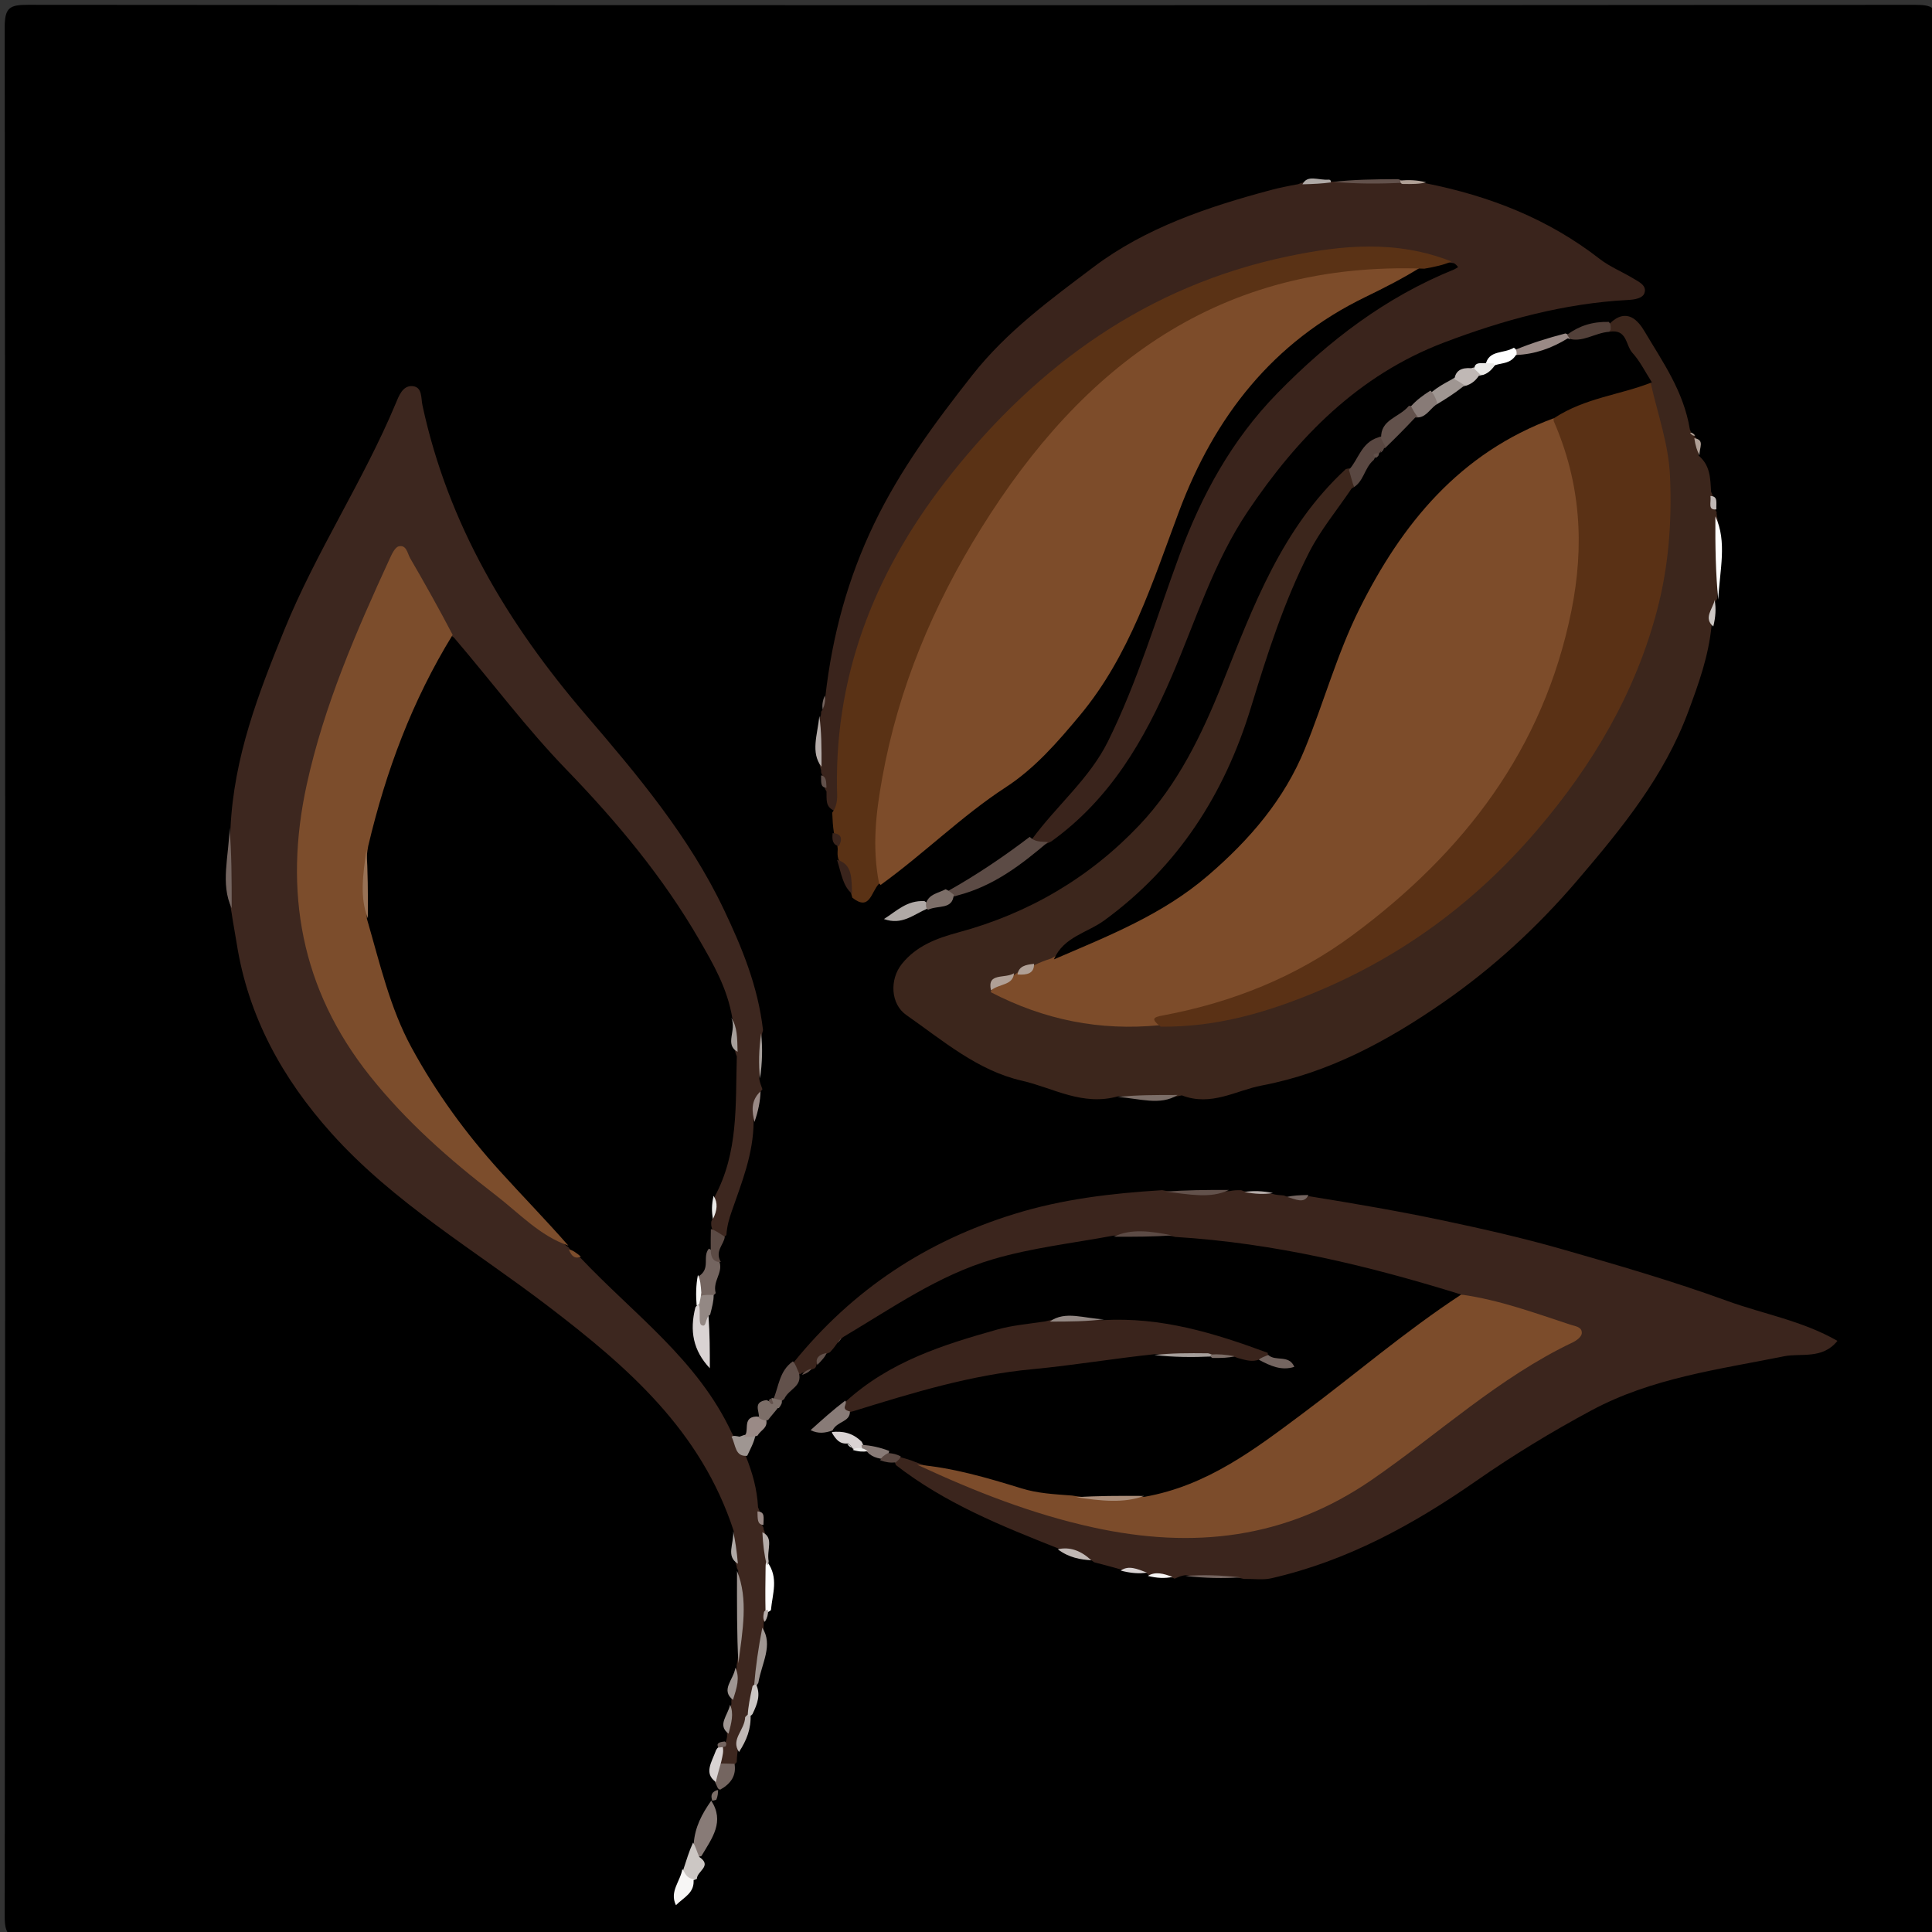 <svg version="1.1" id="Layer_1" xmlns="http://www.w3.org/2000/svg" xmlns:xlink="http://www.w3.org/1999/xlink" x="0px" y="0px"
	 width="100%" viewBox="0 0 367 367" enable-background="new 0 0 367 367" xml:space="preserve">
<rect x="0" y="0" width="367" height="367" fill="#333333" stroke="none"/>
<path fill="#000000" opacity="1" stroke="none" 
	d="
M214,368 
	C144.024,368 74.547,367.973 5.071,368.085 
	C1.804,368.091 0.893,367.644 0.896,364.074 
	C1.021,244.448 1.023,124.822 0.892,5.196 
	C0.888,1.446 1.839,0.911 5.301,0.914 
	C124.76,1.017 244.22,1.016 363.679,0.919 
	C367.088,0.916 368.117,1.371 368.112,5.176 
	C367.975,124.802 367.979,244.428 368.101,364.054 
	C368.105,367.584 367.258,368.098 363.949,368.089 
	C314.133,367.96 264.316,368 214,368 
z"/>
<path fill="#3D271F" opacity="1" stroke="none" 
	d="
M43.777,157.46 
	C44.397,143.806 49.087,131.761 53.987,119.707 
	C60.031,104.838 68.987,91.428 75.171,76.64 
	C75.741,75.278 76.475,73.166 78.39,73.353 
	C80.261,73.536 79.951,75.61 80.252,77.005 
	C85.1,99.52 96.394,118.447 111.302,135.818 
	C121.126,147.265 130.958,158.974 137.53,172.82 
	C140.927,179.978 143.979,187.296 144.944,195.685 
	C143.991,198.8 144.768,201.61 144.22,204.709 
	C144.281,205.583 144.565,206.103 144.832,206.921 
	C143.195,208.729 143.649,210.802 143.159,212.985 
	C143.129,219.261 140.864,224.697 138.983,230.15 
	C138.509,231.524 138.118,232.804 137.981,234.615 
	C136.374,236.059 135.741,235.231 135.268,233.407 
	C135.084,232.859 135.082,232.635 135.113,232.074 
	C135.836,230.432 135.325,229.004 135.738,227.355 
	C140.311,218.88 139.688,209.931 139.966,200.663 
	C138.854,198.203 140.002,195.907 139.123,193.455 
	C138.184,187.751 135.508,183.153 132.909,178.65 
	C125.979,166.646 117.185,156.103 107.531,146.124 
	C100.013,138.353 93.497,129.612 86.244,121.127 
	C81.202,117.547 79.695,111.726 76.024,107.151 
	C73.698,109.657 73.015,112.649 71.837,115.322 
	C64.968,130.907 58.833,146.763 58.208,164.05 
	C57.731,177.268 61.647,189.321 69.338,200.099 
	C74.687,207.595 81.15,214.089 88.212,219.922 
	C94.751,225.323 100.825,231.244 107.724,236.763 
	C108.035,236.946 108.006,236.988 108.028,236.975 
	C108.505,237.731 108.988,238.471 110.211,238.876 
	C120.366,249.642 132.542,258.287 139.009,272.194 
	C139.839,273.788 140.988,274.856 141.677,276.612 
	C142.945,279.813 143.808,282.807 143.999,286.346 
	C144.625,287.562 144.439,288.561 144.796,289.776 
	C145.014,290.061 145.1,290.343 145.04,290.478 
	C145.917,292.306 145.325,294.149 145.533,296.365 
	C146.285,299.457 145.965,302.145 145.803,305.259 
	C145.557,306.273 145.465,306.861 145.204,307.842 
	C144.978,308.227 145.082,308.54 145.061,308.704 
	C145.175,312.25 144.006,315.463 143.65,319.156 
	C143.249,321.19 142.977,322.867 142.529,324.864 
	C142.058,327.66 140.778,329.837 140.124,332.568 
	C140.01,333.379 139.997,333.87 139.942,334.727 
	C139.261,335.617 138.538,335.834 137.361,335.541 
	C136.384,334.772 136.393,334.012 136.521,332.85 
	C136.728,331.972 137.047,331.595 137.756,331.051 
	C138.011,330.571 138.02,330.379 138.113,329.913 
	C137.974,327.84 138.546,326.11 138.836,324.003 
	C139.016,323.666 138.904,323.452 138.925,323.333 
	C138.913,321.231 139.527,319.324 139.828,316.979 
	C140.015,316.601 139.891,316.466 139.914,316.378 
	C141.082,310.451 140.291,304.557 140.219,298.314 
	C139.987,297.938 139.893,297.683 139.956,297.562 
	C139.053,295.436 139.705,293.29 139.38,290.839 
	C133.148,271.682 119.14,259.604 104.095,248.106 
	C90.153,237.451 74.807,228.491 62.94,215.246 
	C53.657,204.886 47.134,193.101 44.956,179.172 
	C44.677,177.388 44.319,175.617 43.997,173.418 
	C42.955,167.985 43.712,162.922 43.777,157.46 
z"/>
<path fill="#3C261C" opacity="1" stroke="none" 
	d="
M325.843,96.867 
	C326.061,97.154 326.158,97.41 326.071,97.516 
	C327.098,102.799 326.266,108.032 326.218,113.675 
	C325.998,114.115 325.99,113.999 326.047,113.995 
	C324.869,115.309 325.938,117.12 325.124,118.873 
	C324.537,124.748 322.666,129.869 320.74,135.075 
	C316.159,147.455 308.124,157.288 299.685,167.169 
	C292.076,176.079 283.656,183.833 274.128,190.434 
	C263.61,197.719 252.423,203.79 239.671,206.204 
	C234.777,207.13 230.121,210.239 224.5,208.076 
	C220.456,209.032 216.67,208.295 212.492,208.225 
	C205.651,210.204 200.027,206.63 194.168,205.302 
	C185.684,203.379 179.098,197.654 172.144,192.798 
	C169.21,190.749 168.914,186.105 171.326,183.097 
	C174.084,179.659 177.976,178.211 182.012,177.126 
	C195.4,173.525 207.013,166.694 216.45,156.724 
	C223.724,149.039 228.288,139.599 232.271,129.652 
	C238.053,115.213 243.492,100.32 255.647,89.108 
	C257.4,88.594 257.682,89.685 258.123,91.004 
	C258.101,93.506 256.816,95.098 255.673,96.702 
	C248.447,106.846 244.206,118.328 240.497,130.072 
	C237.848,138.461 235.253,146.957 230.672,154.491 
	C224.567,164.531 216.558,172.869 206.169,178.717 
	C204.459,179.679 202.662,180.617 201.078,182.393 
	C200.168,183.298 199.358,183.728 198.187,184.186 
	C196.632,184.498 195.316,184.449 194.022,185.536 
	C193.574,185.82 193.387,185.924 192.904,186.153 
	C191.91,186.536 191.03,186.542 191,187.792 
	C200.033,191.943 209.396,193.44 219.416,193.503 
	C232.91,193.358 245.075,189.316 256.533,183.471 
	C277.117,172.971 292.917,157.253 304.209,137.12 
	C313.168,121.147 317.101,104.033 315.01,85.69 
	C314.591,82.02 313.232,78.588 312.438,74.646 
	C310.644,70.529 308.584,66.962 305.735,63.463 
	C305.429,62.685 305.43,62.215 305.771,61.467 
	C309.051,58.3 311.226,60.969 312.387,62.93 
	C315.813,68.718 319.821,74.307 321.002,81.558 
	C321.223,82.186 321.454,82.433 321.884,82.837 
	C322.085,82.992 322.017,82.991 322.029,82.959 
	C322.8,83.94 322.36,85.134 322.673,86.549 
	C324.885,88.437 324.878,90.774 325.04,93.427 
	C325.679,94.635 325.396,95.663 325.843,96.867 
z"/>
<path fill="#7D4C2A" opacity="1" stroke="none" 
	d="
M269.965,50.71 
	C266.597,52.83 263.006,54.658 259.381,56.416 
	C241.776,64.951 230.721,79.127 223.97,97.138 
	C218.911,110.637 214.612,124.517 205.126,135.896 
	C200.908,140.955 196.619,145.921 191.059,149.542 
	C182.698,154.988 175.628,162.069 167.285,168.1 
	C164.06,165.413 164.113,161.634 164.407,158.039 
	C165.871,140.167 171.481,123.533 179.957,107.819 
	C186.389,95.896 193.758,84.635 203.625,75.198 
	C217.455,61.97 233.607,53.102 252.534,49.783 
	C258.207,48.788 264.075,48.022 269.965,50.71 
z"/>
<path fill="#3B251D" opacity="1" stroke="none" 
	d="
M277.945,246.025 
	C260.089,240.463 242.187,236.13 223.277,234.968 
	C219.246,234.03 215.537,234.675 211.496,234.722 
	C203.6,236.186 196.02,237.023 188.603,239.21 
	C178.269,242.258 169.669,248.336 160.335,253.88 
	C159.748,254.256 159.497,254.525 159.123,255.045 
	C158.602,255.779 158.222,256.277 157.636,256.894 
	C156.468,257.334 155.649,257.827 155.129,259.169 
	C154.994,259.699 154.909,259.839 154.636,259.978 
	C153.86,260.234 153.218,260.497 152.271,260.824 
	C152.014,261.056 152.035,261.007 152.038,261.034 
	C150.757,261.109 150.506,260.272 150.731,258.842 
	C162.04,244.875 175.995,235.76 192.733,230.589 
	C201.801,227.788 211.04,226.683 220.766,226.084 
	C225.115,226.964 229.152,226.33 233.529,226.268 
	C234.397,226.086 234.902,226.082 235.785,226.096 
	C237.834,226.906 239.626,226.284 241.647,226.774 
	C242.467,227.003 242.98,227.014 243.871,227.094 
	C245.62,227.805 247.053,227.429 248.704,227.237 
	C257.384,228.64 265.852,230.089 274.251,231.868 
	C281.755,233.457 289.255,235.157 296.626,237.265 
	C307.197,240.289 317.783,243.36 328.105,247.12 
	C334.98,249.624 342.36,250.875 349.034,254.71 
	C346.182,258.282 342.096,256.992 338.91,257.636 
	C326.425,260.157 313.82,261.734 302.294,267.92 
	C294.731,271.98 287.438,276.422 280.432,281.301 
	C268.447,289.647 255.832,296.537 241.483,299.811 
	C239.93,300.166 238.235,299.899 236.261,299.927 
	C232.538,298.947 229.072,299.807 225.296,299.225 
	C224.424,299.277 223.92,299.553 223.134,299.878 
	C221.487,299.082 219.943,299.736 218.209,299.199 
	C217.901,298.993 218.041,298.965 218.059,299.034 
	C216.665,297.895 214.918,298.842 213.034,298.178 
	C211.193,297.624 209.709,297.265 207.862,296.772 
	C205.7,295.174 203.467,294.87 201.041,294.147 
	C190.138,289.82 179.567,285.577 170.188,278.305 
	C169.781,277.413 169.953,276.924 170.888,276.752 
	C172.064,277.11 172.85,277.281 173.813,277.7 
	C185.895,282.014 197.748,286.289 210.114,288.773 
	C228.214,292.409 245.028,289.874 260.477,278.949 
	C272.392,270.523 283.412,260.823 297.028,253.845 
	C290.77,249.737 283.522,250.296 277.945,246.025 
z"/>
<path fill="#3A241C" opacity="1" stroke="none" 
	d="
M270.66,34.779 
	C283.062,37.228 294.123,41.608 303.851,49.167 
	C305.785,50.67 308.145,51.616 310.262,52.898 
	C311.333,53.547 312.912,54.247 312.357,55.721 
	C312.004,56.659 310.546,56.915 309.302,56.979 
	C297.145,57.611 285.5,60.801 274.248,65.086 
	C258.077,71.246 246.504,83.013 237.007,97.171 
	C230.503,106.867 227.132,117.912 222.584,128.463 
	C217.384,140.528 210.943,151.76 199.697,159.84 
	C198.288,160.579 197.142,160.944 196.023,159.425 
	C200.813,152.92 206.959,147.919 210.469,140.832 
	C216.087,129.489 219.661,117.365 224.024,105.535 
	C228.239,94.104 233.962,83.568 242.685,74.651 
	C252.428,64.692 263.182,56.48 276.12,51.226 
	C276.422,51.104 276.692,50.906 276.977,50.744 
	C276.804,50.51 276.632,50.275 276.204,49.998 
	C248.291,45.801 224.041,53.759 202.488,70.886 
	C186.718,83.416 174.293,98.619 166.833,117.516 
	C163.082,127.019 160.868,136.88 160.825,147.172 
	C160.815,149.595 161.244,152.257 158.457,154.01 
	C156.741,153.209 157.06,151.902 157,150.347 
	C156.258,149.265 156.623,148.291 156.186,147.198 
	C155.977,146.938 155.941,146.526 155.98,146.324 
	C154.915,143.008 155.738,139.801 155.787,136.225 
	C156.023,135.807 155.952,135.397 155.986,135.192 
	C156.737,134.289 156.397,133.349 156.788,132.276 
	C158.103,120.668 161.06,109.865 166.024,99.545 
	C170.972,89.259 177.611,80.273 184.657,71.316 
	C191.25,62.933 199.592,56.869 207.767,50.701 
	C217.615,43.271 229.437,39.301 241.371,36.108 
	C242.968,35.681 244.592,35.352 246.6,34.989 
	C248.678,34.038 250.512,34.701 252.713,34.502 
	C257.063,34.502 260.963,34.502 265.313,34.502 
	C267.265,34.519 268.767,34.459 270.66,34.779 
z"/>
<path fill="#7C4D2C" opacity="1" stroke="none" 
	d="
M107.964,236.616 
	C102.542,234.773 98.588,230.425 94.044,226.935 
	C85.346,220.254 77.14,213.006 70.271,204.388 
	C57.139,187.916 53.833,169.27 58.275,149.004 
	C61.569,133.973 67.669,119.952 74.064,106.052 
	C74.462,105.186 75.05,103.94 75.755,103.78 
	C77.23,103.446 77.383,105.121 77.922,106.049 
	C80.654,110.757 83.326,115.5 85.986,120.591 
	C78.288,133.122 73.332,146.387 69.945,160.714 
	C69.115,165.431 69.633,169.789 69.692,174.514 
	C72.184,183.078 74.069,191.45 78.172,198.99 
	C82.815,207.524 88.479,215.312 95.05,222.559 
	C99.262,227.206 103.64,231.685 107.964,236.616 
z"/>
<path fill="#7C4C2B" opacity="1" stroke="none" 
	d="
M277.566,245.914 
	C284.881,246.931 291.583,249.433 298.366,251.649 
	C299.259,251.941 300.603,252.058 300.469,253.321 
	C300.404,253.934 299.489,254.646 298.798,254.975 
	C284.691,261.681 273.288,272.357 260.583,281.108 
	C244.214,292.384 226.596,294.271 207.743,290.167 
	C196.149,287.643 185.198,283.341 174.207,278.227 
	C180.846,278.763 187.477,280.701 194.01,282.719 
	C197.138,283.685 200.127,283.828 203.675,284.096 
	C208.406,284.895 212.722,284.35 217.406,284.334 
	C229.389,282.224 238.491,275.194 247.462,268.504 
	C257.422,261.076 266.862,252.942 277.566,245.914 
z"/>
<path fill="#5A3215" opacity="1" stroke="none" 
	d="
M158.091,154.374 
	C159.256,152.753 159.015,151.197 158.992,149.724 
	C158.626,127.072 166.845,107.456 180.686,90.062 
	C197.313,69.167 218.059,54.279 244.615,48.703 
	C254.874,46.549 265.275,45.54 275.715,49.67 
	C274.281,50.318 272.613,50.682 270.575,51.039 
	C231.743,49.598 205.675,69.359 186.377,100.363 
	C177.287,114.967 170.671,130.664 167.601,147.705 
	C166.425,154.232 165.605,160.781 166.996,167.85 
	C165.455,169.412 165.261,173.178 161.908,170.526 
	C161.162,167.926 160.881,165.518 159.257,163.229 
	C159.055,162.515 159.089,162.069 159.132,161.287 
	C159.004,160.112 159.02,159.237 158.409,158.194 
	C158.197,156.87 158.155,155.819 158.091,154.374 
z"/>
<path fill="#3A241C" opacity="1" stroke="none" 
	d="
M160.622,266.269 
	C169.023,258.603 179.191,255.446 189.448,252.554 
	C192.275,251.756 195.257,251.511 198.565,251.008 
	C202.293,249.973 205.702,250.691 209.49,250.768 
	C220.618,250.149 230.596,253.202 240.803,256.975 
	C241.043,258.105 240.485,258.462 239.308,258.226 
	C237.81,258.812 236.61,258.349 235.107,257.956 
	C233.249,257.161 231.603,257.638 229.59,257.498 
	C226.062,257.463 222.949,257.572 219.463,257.228 
	C211.426,258.067 203.788,259.375 196.095,260.093 
	C184.506,261.175 173.51,264.524 162.123,268.06 
	C159.939,268.675 159.468,268.148 160.622,266.269 
z"/>
<path fill="#5C4B45" opacity="1" stroke="none" 
	d="
M195.606,158.968 
	C196.639,160.002 197.701,159.832 199.063,159.957 
	C194.135,164.137 188.858,168.298 181.85,170.108 
	C180.876,170.461 180.361,170.359 179.955,169.324 
	C185.48,166.226 190.507,162.837 195.606,158.968 
z"/>
<path fill="#887B77" opacity="1" stroke="none" 
	d="
M135.109,342.051 
	C137.674,346.036 135.319,349.098 133.238,352.578 
	C131.034,353.25 131.687,351.673 131.768,350.264 
	C132.018,347.036 133.319,344.6 135.109,342.051 
z"/>
<path fill="#D9D3D3" opacity="1" stroke="none" 
	d="
M134.588,249.987 
	C134.839,253.373 134.839,256.646 134.839,259.918 
	C131.65,256.521 130.98,252.81 132.088,248.371 
	C132.377,247.892 132.581,247.812 133.063,247.899 
	C133.716,248.604 133.857,249.187 133.693,249.831 
	C133.88,249.819 133.182,250.577 133.926,250.096 
	C134.044,250.019 134.214,249.996 134.588,249.987 
z"/>
<path fill="#594741" opacity="1" stroke="none" 
	d="
M257.267,92.575 
	C256.797,91.53 256.654,90.523 256.237,89.251 
	C258.064,87.284 258.566,84.09 261.792,83.095 
	C262.817,82.621 263.175,83.077 263.607,83.838 
	C263.687,84.314 263.686,84.508 263.607,84.98 
	C263.441,85.424 263.351,85.591 263.093,85.981 
	C262.803,86.341 262.681,86.478 262.386,86.822 
	C262.003,87.333 261.826,87.656 261.575,88.276 
	C260.651,90.359 259.738,92.076 257.267,92.575 
z"/>
<path fill="#62514B" opacity="1" stroke="none" 
	d="
M263.499,85.236 
	C262.942,84.6 262.757,84.04 262.358,83.281 
	C262.199,79.642 265.758,79.364 267.627,77.103 
	C268.71,77.064 269.227,77.577 269.655,78.668 
	C269.124,82.387 267.098,84.41 263.499,85.236 
z"/>
<path fill="#746560" opacity="1" stroke="none" 
	d="
M136.706,239.8 
	C137.298,241.89 135.349,243.351 135.953,245.643 
	C135.171,246.513 134.417,246.86 133.164,246.345 
	C132.351,245.035 132.526,243.907 132.762,242.419 
	C135.043,240.931 133.361,238.752 134.653,237.189 
	C135.814,237.716 135.834,238.844 136.706,239.8 
z"/>
<path fill="#9A8A86" opacity="1" stroke="none" 
	d="
M287.8,66.465 
	C290.956,65.163 293.985,64.221 297.375,63.338 
	C297.936,63.552 298.135,63.707 298.382,64.239 
	C296.106,68.581 292.457,68.74 288.242,67.796 
	C287.869,67.295 287.771,67.06 287.8,66.465 
z"/>
<path fill="#62514B" opacity="1" stroke="none" 
	d="
M150.619,258.595 
	C151.15,259.154 151.321,259.865 151.766,260.819 
	C152.424,263.428 149.863,263.802 148.987,265.72 
	C148.319,266.394 147.728,266.49 146.867,265.927 
	C147.966,263.328 148.006,260.445 150.619,258.595 
z"/>
<path fill="#887B77" opacity="1" stroke="none" 
	d="
M160.564,266.058 
	C161.086,266.758 159.523,267.666 161.45,268.116 
	C161.497,270.168 158.999,269.931 158.145,271.726 
	C156.765,272.209 155.472,272.408 153.974,271.672 
	C156.103,269.751 158.157,267.899 160.564,266.058 
z"/>
<path fill="#9F9692" opacity="1" stroke="none" 
	d="
M143.242,320.279 
	C143.553,316.514 144.064,313.008 144.808,309.184 
	C146.906,312.518 144.716,315.852 144.045,319.68 
	C143.725,320.207 143.583,320.373 143.242,320.279 
z"/>
<path fill="#9F9692" opacity="1" stroke="none" 
	d="
M140.003,298.411 
	C142.192,303.786 141.054,309.747 140.261,315.987 
	C139.965,310.488 139.992,304.686 140.003,298.411 
z"/>
<path fill="#AFA9A6" opacity="1" stroke="none" 
	d="
M176.143,172.605 
	C173.477,173.765 171.32,175.803 167.914,174.58 
	C170.419,172.984 172.292,171.008 175.606,171.171 
	C176.29,171.584 176.417,171.965 176.143,172.605 
z"/>
<path fill="#FFFFFF" opacity="1" stroke="none" 
	d="
M145.421,306.232 
	C145.359,303.253 145.388,300.66 145.43,297.636 
	C145.453,296.94 145.463,296.675 145.75,296.697 
	C147.976,299.727 146.721,302.763 146.445,305.865 
	C145.885,306.242 145.699,306.43 145.421,306.232 
z"/>
<path fill="#524039" opacity="1" stroke="none" 
	d="
M298.112,64.226 
	C297.932,63.928 297.709,63.708 297.723,63.553 
	C299.999,61.894 302.472,61.077 305.601,61.148 
	C305.987,61.569 305.977,61.948 305.96,62.614 
	C303.922,65.907 301.368,66.445 298.112,64.226 
z"/>
<path fill="#CCC7C4" opacity="1" stroke="none" 
	d="
M131.649,350.017 
	C132.165,350.779 132.344,351.678 132.825,352.742 
	C135.415,354.468 132.353,355.437 132.386,356.9 
	C130.571,357.832 129.764,357.324 129.758,355.285 
	C130.418,353.302 130.865,351.728 131.649,350.017 
z"/>
<path fill="#746560" opacity="1" stroke="none" 
	d="
M43.602,157.225 
	C44.003,162.044 44.015,167.054 44.012,172.53 
	C41.821,167.899 43.492,162.608 43.602,157.225 
z"/>
<path fill="#9F9692" opacity="1" stroke="none" 
	d="
M271.935,74.496 
	C273.161,73.504 274.273,72.881 275.681,72.127 
	C276.679,71.42 277.383,71.405 278.287,72.329 
	C278.577,75.721 276.529,76.777 273.66,77.413 
	C272.164,76.902 271.797,75.995 271.935,74.496 
z"/>
<path fill="#FFFFFF" opacity="1" stroke="none" 
	d="
M326.393,113.912 
	C325.905,108.934 325.813,103.754 325.852,98.098 
	C328.128,102.891 326.665,108.34 326.393,113.912 
z"/>
<path fill="#746560" opacity="1" stroke="none" 
	d="
M136.544,334.984 
	C137.697,335.004 138.432,335.009 139.534,335.053 
	C139.891,337.218 138.916,338.784 136.802,339.968 
	C136.401,339.853 136.325,339.648 136.117,339.144 
	C135.305,337.526 135.181,336.228 136.544,334.984 
z"/>
<path fill="#F7F6F5" opacity="1" stroke="none" 
	d="
M129.618,355.037 
	C130.163,355.759 130.27,356.701 131.734,356.978 
	C132.021,359.558 129.904,360.404 128.398,361.908 
	C127.13,359.273 129.249,357.397 129.618,355.037 
z"/>
<path fill="#887B77" opacity="1" stroke="none" 
	d="
M271.731,74.189 
	C272.36,74.826 272.671,75.526 273.008,76.513 
	C272.793,78.796 271.66,79.673 269.339,79.244 
	C268.726,78.482 268.449,77.956 268.038,77.162 
	C269.073,76.013 270.243,75.132 271.731,74.189 
z"/>
<path fill="#AA8D79" opacity="1" stroke="none" 
	d="
M217.342,284.164 
	C213.481,285.599 209.105,285.116 204.426,284.41 
	C208.379,284.14 212.637,284.133 217.342,284.164 
z"/>
<path fill="#987256" opacity="1" stroke="none" 
	d="
M69.885,174.44 
	C68.309,170.562 68.935,166.155 69.619,161.428 
	C69.877,165.397 69.903,169.691 69.885,174.44 
z"/>
<path fill="#7C6E68" opacity="1" stroke="none" 
	d="
M176.277,172.82 
	C175.879,172.461 175.861,172.115 175.911,171.518 
	C176.576,169.779 178.153,169.701 179.624,168.922 
	C180.269,169.187 180.57,169.506 181.178,169.956 
	C180.939,172.87 178.247,171.884 176.277,172.82 
z"/>
<path fill="#62514B" opacity="1" stroke="none" 
	d="
M233.439,226.043 
	C229.898,227.779 225.785,226.836 221.414,226.369 
	C225.077,226.063 229.032,226.03 233.439,226.043 
z"/>
<path fill="#62514B" opacity="1" stroke="none" 
	d="
M266.33,34.721 
	C261.958,34.94 257.85,34.936 253.296,34.557 
	C256.937,34.116 261.023,34.049 265.575,34.033 
	C266.225,34.222 266.41,34.36 266.33,34.721 
z"/>
<path fill="#C0B8B5" opacity="1" stroke="none" 
	d="
M140.379,332.808 
	C138.751,330.389 141.453,328.704 141.552,326.186 
	C141.95,325.746 142.139,325.562 142.579,325.683 
	C142.7,328.411 141.821,330.602 140.379,332.808 
z"/>
<path fill="#5C4B45" opacity="1" stroke="none" 
	d="
M136.915,239.723 
	C135.635,239.779 135.003,239.018 135.011,237.398 
	C135.002,236.002 134.997,234.939 135.039,233.48 
	C135.855,233.673 136.624,234.263 137.679,234.933 
	C137.518,236.456 135.746,237.59 136.915,239.723 
z"/>
<path fill="#938884" opacity="1" stroke="none" 
	d="
M132.927,246.172 
	C133.907,245.947 134.571,245.953 135.565,245.997 
	C135.581,247.152 135.267,248.271 134.896,249.745 
	C133.864,250.277 134.323,252.317 133.234,251.701 
	C132.717,251.408 133.006,249.69 132.866,248.272 
	C132.568,247.439 132.504,246.932 132.927,246.172 
z"/>
<path fill="#5C4B45" opacity="1" stroke="none" 
	d="
M211.584,234.924 
	C214.798,233.355 218.548,233.849 222.601,234.664 
	C219.278,234.934 215.655,234.944 211.584,234.924 
z"/>
<path fill="#9F9692" opacity="1" stroke="none" 
	d="
M141.934,276.543 
	C139.612,276.737 139.799,274.588 138.966,272.91 
	C139.374,272.657 139.77,272.78 140.486,272.907 
	C141.538,272.484 142.308,272.281 143.474,272.76 
	C143.19,274.083 142.585,275.152 141.934,276.543 
z"/>
<path fill="#9A8A86" opacity="1" stroke="none" 
	d="
M143.893,272.714 
	C143.048,272.997 142.3,272.981 141.179,272.938 
	C142.646,272.259 140.739,269.209 143.672,269.081 
	C144.518,269.133 144.954,269.255 145.573,269.781 
	C145.825,271.32 144.548,271.594 143.893,272.714 
z"/>
<path fill="#7C6E68" opacity="1" stroke="none" 
	d="
M212.276,208.378 
	C215.789,208.004 219.509,207.995 223.703,208 
	C220.395,210.103 216.39,208.637 212.276,208.378 
z"/>
<path fill="#FFFFFF" opacity="1" stroke="none" 
	d="
M287.563,66.058 
	C287.963,66.276 287.999,66.448 288.086,66.876 
	C288.216,69.382 286.685,69.992 284.457,70.319 
	C283.458,70.198 282.935,69.977 282.191,69.311 
	C282.798,66.417 285.58,67.25 287.563,66.058 
z"/>
<path fill="#D9D3D3" opacity="1" stroke="none" 
	d="
M157.977,272.03 
	C160.042,271.809 161.956,272.144 163.694,273.887 
	C163.947,274.419 164.102,274.592 164.057,275.05 
	C163.4,275.449 162.94,275.471 162.159,275.254 
	C161.843,275.106 161.936,275.097 161.933,275.144 
	C161.795,274.854 161.587,274.572 161.084,274.193 
	C159.551,274.369 158.861,273.501 158.114,272.31 
	C158.059,271.984 157.98,271.99 157.977,272.03 
z"/>
<path fill="#C0B8B5" opacity="1" stroke="none" 
	d="
M200.932,294.294 
	C203.193,293.783 205.312,294.523 207.313,296.393 
	C205.275,296.257 203.043,295.904 200.932,294.294 
z"/>
<path fill="#746560" opacity="1" stroke="none" 
	d="
M239.128,258.293 
	C239.568,257.869 240.136,257.731 240.917,257.389 
	C242.305,258.682 244.855,257.252 245.868,259.647 
	C243.424,260.427 241.343,259.481 239.128,258.293 
z"/>
<path fill="#746560" opacity="1" stroke="none" 
	d="
M225.154,299.365 
	C228.412,299.109 231.897,299.217 235.649,299.63 
	C232.404,299.865 228.892,299.797 225.154,299.365 
z"/>
<path fill="#A69F9B" opacity="1" stroke="none" 
	d="
M219.268,257.406 
	C222.404,257.026 225.719,257.028 229.484,257.07 
	C230.154,257.232 230.374,257.355 230.272,257.677 
	C226.45,257.846 222.948,257.817 219.268,257.406 
z"/>
<path fill="#938884" opacity="1" stroke="none" 
	d="
M209.717,250.602 
	C206.563,251.013 203.22,251.053 199.419,251.048 
	C202.347,248.888 206.007,250.509 209.717,250.602 
z"/>
<path fill="#C0B8B5" opacity="1" stroke="none" 
	d="
M278.39,73.313 
	C277.546,72.764 277.072,72.414 276.288,72.029 
	C276.481,70.466 277.536,69.785 279.483,69.941 
	C280.389,69.63 280.866,69.724 281.39,70.625 
	C281.339,72.675 280.444,73.53 278.39,73.313 
z"/>
<path fill="#3A241C" opacity="1" stroke="none" 
	d="
M159.002,163.329 
	C162.022,164.184 161.7,166.9 161.87,169.788 
	C160.117,168.368 159.813,165.917 159.002,163.329 
z"/>
<path fill="#7C6E68" opacity="1" stroke="none" 
	d="
M145.897,269.75 
	C145.3,269.898 144.806,269.747 144.179,269.37 
	C144.281,268.025 142.945,266.338 145.601,265.956 
	C146.269,266.255 146.599,266.429 147.271,266.56 
	C147.685,266.766 147.812,266.916 147.843,267.346 
	C147.165,268.234 146.583,268.842 145.897,269.75 
z"/>
<path fill="#B6ADAA" opacity="1" stroke="none" 
	d="
M155.645,136.02 
	C156.048,138.934 156.073,142.062 156.058,145.655 
	C153.931,142.965 155.294,139.547 155.645,136.02 
z"/>
<path fill="#CCC7C4" opacity="1" stroke="none" 
	d="
M142.941,325.607 
	C142.652,325.975 142.474,325.962 142.029,325.94 
	C142.115,324.2 142.469,322.47 142.932,320.38 
	C143.042,320.02 143.455,320.013 143.661,320.027 
	C144.495,321.911 143.924,323.593 142.941,325.607 
z"/>
<path fill="#9F9692" opacity="1" stroke="none" 
	d="
M139.687,316.804 
	C140.602,318.659 139.962,320.618 139.24,322.905 
	C136.799,320.994 139.378,319.087 139.687,316.804 
z"/>
<path fill="#A69F9B" opacity="1" stroke="none" 
	d="
M144.376,204.873 
	C144.074,202.211 144.153,199.36 144.585,196.3 
	C144.878,198.956 144.817,201.82 144.376,204.873 
z"/>
<path fill="#D9D3D3" opacity="1" stroke="none" 
	d="
M137.016,334.6 
	C136.629,336.054 136.296,337.11 135.974,338.505 
	C133.667,336.837 135.158,334.834 136.028,332.44 
	C136.325,331.902 136.586,331.755 137.276,331.741 
	C137.494,332.649 137.282,333.424 137.016,334.6 
z"/>
<path fill="#887B77" opacity="1" stroke="none" 
	d="
M163.899,275.268 
	C163.736,275.081 163.598,274.653 163.695,274.449 
	C165.454,274.585 167.116,274.924 168.91,275.617 
	C168.767,276.601 168.259,276.915 167.299,277.095 
	C166.387,276.924 165.784,276.696 165.078,276.153 
	C164.687,275.671 164.383,275.543 163.899,275.268 
z"/>
<path fill="#9A8A86" opacity="1" stroke="none" 
	d="
M143.321,213.121 
	C142.881,211.246 142.511,209.137 144.469,207.315 
	C144.43,209.126 144.044,211.033 143.321,213.121 
z"/>
<path fill="#A69F9B" opacity="1" stroke="none" 
	d="
M138.919,193.359 
	C140.072,195.046 140.044,197.234 140.112,199.801 
	C137.545,198.406 140.002,195.7 138.919,193.359 
z"/>
<path fill="#9F9692" opacity="1" stroke="none" 
	d="
M138.689,323.833 
	C139.424,325.492 138.949,327.248 138.393,329.326 
	C136.197,327.699 138.256,325.879 138.689,323.833 
z"/>
<path fill="#AFA9A6" opacity="1" stroke="none" 
	d="
M139.277,290.863 
	C139.626,292.521 139.97,294.585 140.167,297.045 
	C137.844,295.617 139.43,293.337 139.277,290.863 
z"/>
<path fill="#594741" opacity="1" stroke="none" 
	d="
M167.202,277.398 
	C167.465,276.788 167.941,276.423 168.729,276.015 
	C169.672,276.104 170.303,276.237 171.106,276.654 
	C170.957,277.146 170.636,277.354 170.149,277.797 
	C169.127,277.903 168.27,277.774 167.202,277.398 
z"/>
<path fill="#AFA9A6" opacity="1" stroke="none" 
	d="
M252.455,34.125 
	C252.851,34.183 252.82,34.496 252.808,34.652 
	C251.14,34.881 249.484,34.954 247.413,35.013 
	C248.391,33.095 250.355,34.288 252.455,34.125 
z"/>
<path fill="#EAE9E7" opacity="1" stroke="none" 
	d="
M281.362,71.288 
	C280.789,70.789 280.565,70.494 280.086,70.074 
	C280.048,69.23 280.538,68.929 281.598,68.99 
	C282.41,68.992 282.899,69.006 283.753,69.039 
	C284.261,70.804 283.329,71.487 281.362,71.288 
z"/>
<path fill="#B6ADAA" opacity="1" stroke="none" 
	d="
M146.011,296.557 
	C146.026,296.983 145.823,297.328 145.632,297.267 
	C145.184,295.313 144.926,293.42 144.824,291.07 
	C147.065,292.132 145.612,294.301 146.011,296.557 
z"/>
<path fill="#B6ADAA" opacity="1" stroke="none" 
	d="
M241.809,226.626 
	C240.163,226.908 238.373,226.825 236.373,226.428 
	C237.997,226.163 239.831,226.211 241.809,226.626 
z"/>
<path fill="#CCC7C4" opacity="1" stroke="none" 
	d="
M325.455,119.005 
	C323.536,117.398 325.335,115.724 325.72,113.982 
	C326.003,115.592 325.9,117.194 325.455,119.005 
z"/>
<path fill="#F7F6F5" opacity="1" stroke="none" 
	d="
M133.219,245.547 
	C133.132,246.378 133.022,246.816 132.856,247.59 
	C132.802,247.926 132.487,247.944 132.33,247.958 
	C132.179,246.081 132.184,244.19 132.576,242.173 
	C133.039,243.083 133.118,244.118 133.219,245.547 
z"/>
<path fill="#3A241C" opacity="1" stroke="none" 
	d="
M158.166,158.262 
	C159.601,158.326 160.23,159.097 159.339,160.739 
	C158.166,160.448 158.028,159.571 158.166,158.262 
z"/>
<path fill="#7C6E68" opacity="1" stroke="none" 
	d="
M230.351,257.954 
	C229.951,257.875 229.98,257.491 229.958,257.3 
	C231.381,257.205 232.828,257.301 234.538,257.636 
	C233.451,257.927 232.101,257.98 230.351,257.954 
z"/>
<path fill="#EAE9E7" opacity="1" stroke="none" 
	d="
M135.554,227.157 
	C136.411,228.505 136.238,229.925 135.442,231.535 
	C135.161,230.244 135.176,228.75 135.554,227.157 
z"/>
<path fill="#B0A096" opacity="1" stroke="none" 
	d="
M266.481,34.947 
	C266.066,34.944 265.968,34.517 266.004,34.3 
	C267.619,34.143 269.197,34.201 270.914,34.63 
	C269.667,34.983 268.281,34.966 266.481,34.947 
z"/>
<path fill="#746560" opacity="1" stroke="none" 
	d="
M248.553,227.003 
	C247.734,228.737 246.198,227.823 244.498,227.367 
	C245.554,227.095 246.858,227.027 248.553,227.003 
z"/>
<path fill="#F7F6F5" opacity="1" stroke="none" 
	d="
M218.046,299.358 
	C219.489,298.472 221.038,298.915 222.722,299.553 
	C221.297,299.858 219.744,299.79 218.046,299.358 
z"/>
<path fill="#D9D3D3" opacity="1" stroke="none" 
	d="
M212.887,298.347 
	C214.405,297.281 216.024,298.034 217.876,298.73 
	C216.417,298.973 214.757,298.842 212.887,298.347 
z"/>
<path fill="#B0A096" opacity="1" stroke="none" 
	d="
M322.834,86.488 
	C322.421,85.757 322.039,84.649 321.848,83.235 
	C323.9,83.579 322.775,85.002 322.834,86.488 
z"/>
<path fill="#7C6E68" opacity="1" stroke="none" 
	d="
M136.105,340.083 
	C136.476,340.058 136.438,340.017 136.412,340.004 
	C136.38,340.599 136.375,341.206 136.049,341.895 
	C135.728,341.978 135.434,342.053 135.283,342.053 
	C135.108,341.336 134.911,340.564 136.105,340.083 
z"/>
<path fill="#EAE9E7" opacity="1" stroke="none" 
	d="
M163.42,275.067 
	C164.06,275.158 164.354,275.298 164.796,275.669 
	C164.039,275.807 163.103,275.777 162.005,275.427 
	C162.263,275.089 162.684,275.071 163.42,275.067 
z"/>
<path fill="#C0B8B5" opacity="1" stroke="none" 
	d="
M326.04,96.768 
	C324.356,96.938 325.076,95.532 324.915,94.212 
	C326.375,94.271 325.982,95.41 326.04,96.768 
z"/>
<path fill="#746560" opacity="1" stroke="none" 
	d="
M156.666,132.142 
	C156.846,132.881 156.701,133.742 156.288,134.794 
	C156.127,134.079 156.233,133.171 156.666,132.142 
z"/>
<path fill="#62514B" opacity="1" stroke="none" 
	d="
M155.265,259.277 
	C154.881,258.267 155.282,257.354 157.012,257.017 
	C156.792,257.687 156.154,258.362 155.265,259.277 
z"/>
<path fill="#62514B" opacity="1" stroke="none" 
	d="
M155.966,147.292 
	C156.94,147.453 156.953,148.379 156.996,149.635 
	C155.791,149.582 156.009,148.554 155.966,147.292 
z"/>
<path fill="#9A8A86" opacity="1" stroke="none" 
	d="
M145.016,289.673 
	C143.778,289.596 143.948,288.459 143.886,287.11 
	C145.375,287.167 145.035,288.292 145.016,289.673 
z"/>
<path fill="#7C4D2C" opacity="1" stroke="none" 
	d="
M110.337,238.701 
	C109.393,239.179 108.567,238.78 108.065,237.34 
	C108.748,237.453 109.446,237.943 110.337,238.701 
z"/>
<path fill="#7C6E68" opacity="1" stroke="none" 
	d="
M146.603,265.545 
	C147.128,265.665 147.618,265.809 148.488,265.998 
	C148.635,266.466 148.402,266.889 147.958,267.469 
	C147.609,267.518 147.47,267.411 147.14,267.122 
	C146.812,266.747 146.674,266.554 146.542,266.005 
	C146.547,265.65 146.568,265.569 146.603,265.545 
z"/>
<path fill="#B6ADAA" opacity="1" stroke="none" 
	d="
M145.126,306.211 
	C145.329,305.846 145.758,305.742 145.914,305.898 
	C145.913,306.687 145.756,307.32 145.288,308.091 
	C144.959,307.677 144.941,307.126 145.126,306.211 
z"/>
<path fill="#62514B" opacity="1" stroke="none" 
	d="
M152.367,261.171 
	C152.602,260.679 153.189,260.303 154.146,259.972 
	C153.917,260.44 153.318,260.864 152.367,261.171 
z"/>
<path fill="#746560" opacity="1" stroke="none" 
	d="
M137.848,331.727 
	C137.43,331.884 137.154,331.896 136.472,331.978 
	C135.999,331.141 136.59,330.922 137.663,330.808 
	C138.028,331.035 138.024,331.309 137.848,331.727 
z"/>
<path fill="#62514B" opacity="1" stroke="none" 
	d="
M159.185,255.092 
	C159.176,254.965 159.37,254.648 159.788,254.167 
	C159.804,254.301 159.595,254.601 159.185,255.092 
z"/>
<path fill="#EAE9E7" opacity="1" stroke="none" 
	d="
M160.943,274.309 
	C161.137,274.265 161.41,274.489 161.807,274.952 
	C161.627,274.986 161.324,274.781 160.943,274.309 
z"/>
<path fill="#B0A096" opacity="1" stroke="none" 
	d="
M322.009,82.723 
	C321.752,82.847 321.42,82.702 321.039,82.249 
	C321.304,82.112 321.619,82.284 322.009,82.723 
z"/>
<path fill="#62514B" opacity="1" stroke="none" 
	d="
M146.385,265.684 
	C146.644,265.856 146.74,266.062 146.893,266.604 
	C146.621,266.867 146.368,266.689 146.097,266.184 
	C146.003,265.964 146.223,265.718 146.385,265.684 
z"/>
<path fill="#7D4C2A" opacity="1" stroke="none" 
	d="
M196.53,183.316 
	C197.617,182.785 198.48,182.462 199.682,182.069 
	C204.312,179.47 208.655,177.02 213.123,174.83 
	C230.508,166.307 242.969,153.476 249.117,134.797 
	C253.392,121.81 258.202,109.051 267.238,98.374 
	C273.204,91.326 279.579,84.859 288.087,80.866 
	C290.204,79.873 292.235,78.688 295.071,79.313 
	C298.197,81.263 298.834,84.27 299.632,87.144 
	C303.04,99.409 302.371,111.73 298.575,123.635 
	C288.457,155.368 267.621,177.473 236.954,190.373 
	C231.699,192.583 226.038,193.138 220.301,194.747 
	C208.915,195.863 198.389,193.754 188.185,188.465 
	C188.933,186.499 190.893,186.253 192.728,185.17 
	C192.979,184.934 192.998,184.996 192.973,184.975 
	C193.925,184.141 195.264,184.183 196.53,183.316 
z"/>
<path fill="#5A3115" opacity="1" stroke="none" 
	d="
M220.482,195.021 
	C218.522,193.487 219.083,193.234 220.976,192.878 
	C234.054,190.42 246.185,185.594 256.929,177.642 
	C278.061,162.002 293.228,142.298 298.514,115.96 
	C300.958,103.782 300.338,91.875 295.151,80.016 
	C294.926,78.103 295.868,77.021 297.069,76.528 
	C302.23,74.407 307.286,71.709 313.578,72.807 
	C314.918,78.785 316.969,84.357 317.236,90.473 
	C317.616,99.177 316.961,107.662 314.758,115.993 
	C310.606,131.697 302.572,145.268 292.041,157.619 
	C280.374,171.301 266.393,181.631 249.883,188.48 
	C240.663,192.304 231.1,195.148 220.482,195.021 
z"/>
<path fill="#000000" opacity="1" stroke="none" 
	d="
M313.792,72.627 
	C307.804,75.018 301.117,75.55 295.249,79.408 
	C277.224,86.02 266.247,99.586 258.212,115.716 
	C253.997,124.179 251.461,133.464 247.871,142.258 
	C243.938,151.891 237.432,159.462 229.497,166.292 
	C220.791,173.786 210.481,177.812 200.202,182.241 
	C202.038,177.954 206.516,177.213 209.77,174.838 
	C223.788,164.605 232.596,150.838 237.601,134.475 
	C240.693,124.367 243.897,114.293 248.708,104.872 
	C250.854,100.672 253.937,96.951 256.768,92.775 
	C259.132,91.629 259.064,88.947 260.955,87.373 
	C261.233,86.855 261.325,86.619 261.765,86.234 
	C262.113,86.084 262.067,86.03 262.045,86.058 
	C262.215,85.809 262.438,85.562 262.888,85.185 
	C263.082,85.025 263.05,85.11 263.088,85.135 
	C264.982,83.302 266.837,81.444 268.847,79.298 
	C270.761,79.465 271.398,77.956 272.715,76.939 
	C274.637,75.785 276.239,74.769 277.931,73.433 
	C279.186,73.111 280.099,72.605 280.914,71.395 
	C282.266,71.232 283.119,70.572 283.988,69.368 
	C285.448,68.897 286.908,69.102 287.973,67.438 
	C291.578,67.284 294.691,66.179 297.809,64.279 
	C300.588,65.197 302.906,63.218 305.688,63.024 
	C309.125,62.425 308.782,65.6 310.085,67.02 
	C311.507,68.569 312.463,70.545 313.792,72.627 
z"/>
<path fill="#B0A096" opacity="1" stroke="none" 
	d="
M192.623,184.88 
	C192.4,187.226 189.927,186.797 188.248,188.122 
	C187.454,184.681 190.824,185.978 192.623,184.88 
z"/>
<path fill="#B0A096" opacity="1" stroke="none" 
	d="
M196.43,183.087 
	C196.457,184.916 195.139,185.238 193.283,185.109 
	C193.528,183.533 194.794,183.262 196.43,183.087 
z"/>
<path fill="#62514B" opacity="1" stroke="none" 
	d="
M261.888,86.074 
	C262.021,86.407 261.842,86.67 261.358,86.982 
	C260.503,86.335 260.98,86.147 261.888,86.074 
z"/>
<path fill="#62514B" opacity="1" stroke="none" 
	d="
M262.858,85.15 
	C262.898,85.319 262.714,85.614 262.277,85.997 
	C262.228,85.816 262.431,85.545 262.858,85.15 
z"/>
</svg>
